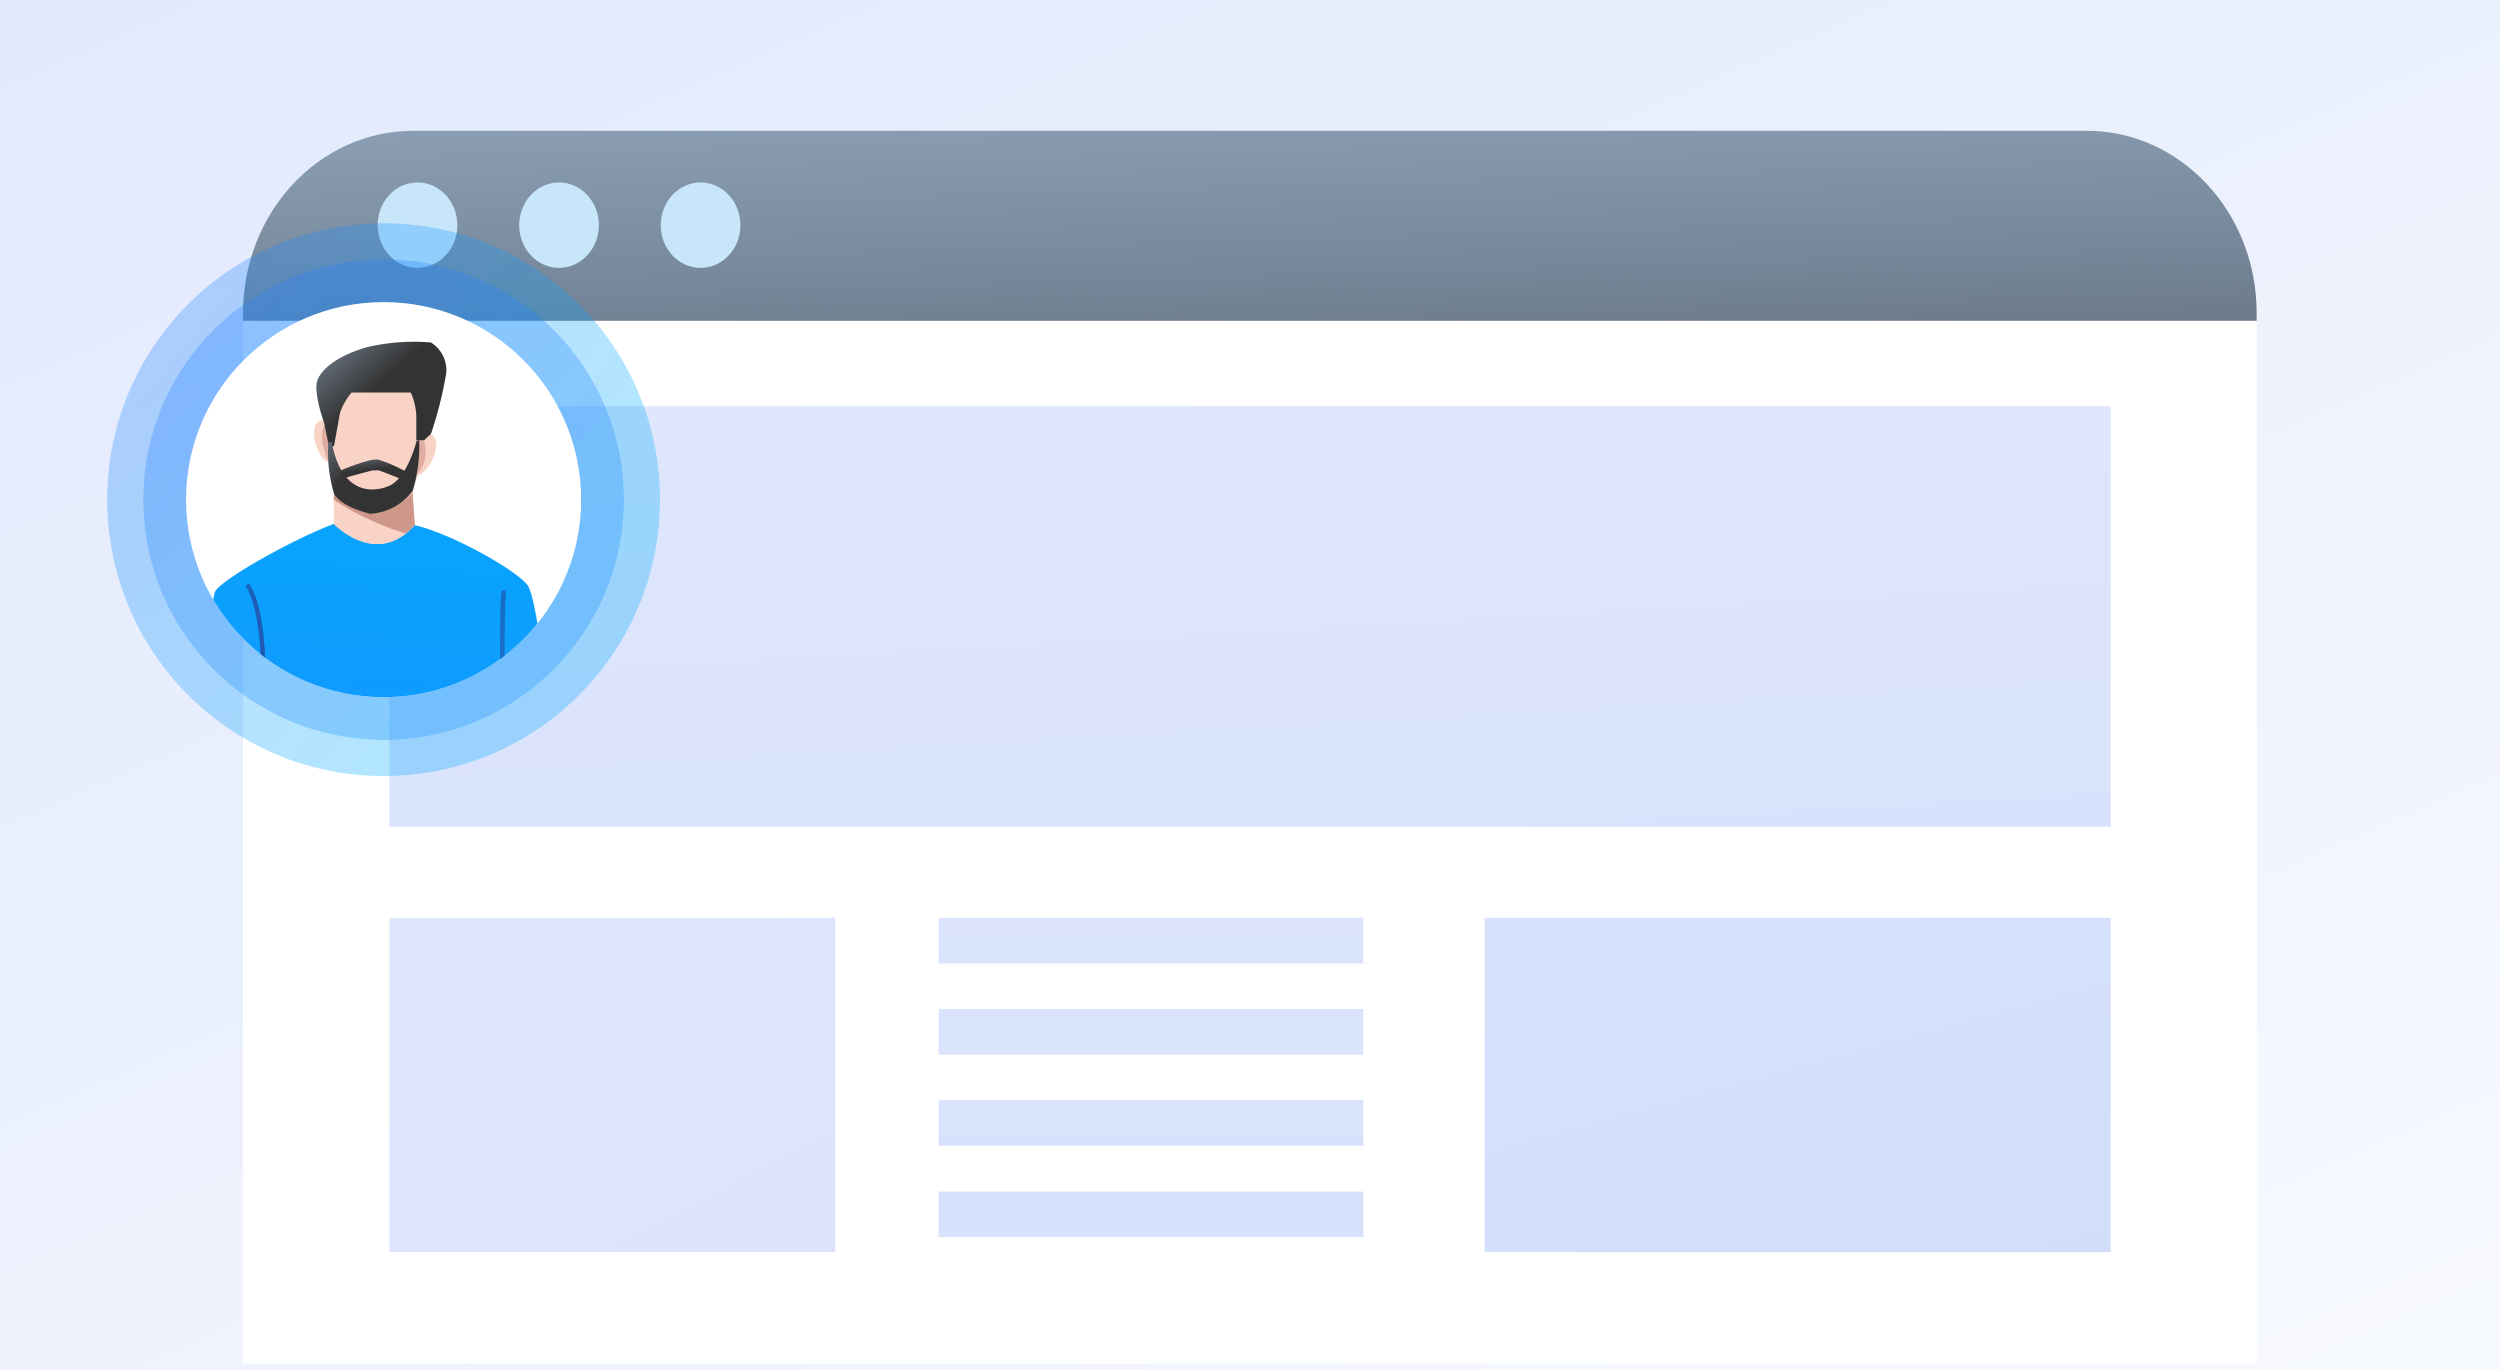 <svg xmlns="http://www.w3.org/2000/svg" xmlns:xlink="http://www.w3.org/1999/xlink" width="770.592" height="422.389" viewBox="0 0 770.592 422.389">
    <rect x="0" y="0" width="770.592" height="422.389" fill="#808080" stroke="none"/>
    <defs>
        <style>
            .cls-1{fill:none}.cls-2{fill:#dff2f8}.cls-3{fill:url(#linear-gradient)}.cls-4{fill:#fff}.cls-5{fill:url(#linear-gradient-2)}.cls-6{fill:#c7e6fa}.cls-7{fill:url(#linear-gradient-3)}.cls-8{fill:url(#linear-gradient-4)}.cls-9{fill:url(#linear-gradient-5)}.cls-10{fill:url(#linear-gradient-6)}.cls-11{fill:url(#linear-gradient-7)}.cls-12{fill:url(#linear-gradient-8)}.cls-13{fill:url(#linear-gradient-9)}.cls-14,.cls-15{opacity:.3}.cls-14{fill:url(#linear-gradient-10)}.cls-15{fill:url(#linear-gradient-11)}.cls-16{clip-path:url(#clip-path)}.cls-17{fill:url(#linear-gradient-12)}.cls-18{fill:url(#linear-gradient-13)}.cls-19{fill:url(#linear-gradient-14)}.cls-20{fill:url(#linear-gradient-15)}.cls-21{fill:#f9d3c5}.cls-22{fill:url(#linear-gradient-16)}.cls-23,.cls-24{fill:#ce9789}.cls-24{opacity:.6}.cls-25{fill:url(#linear-gradient-17)}.cls-26{fill:url(#linear-gradient-18)}.cls-27{fill:url(#linear-gradient-19)}
        </style>
        <linearGradient id="linear-gradient" x1="-.8" x2="1.506" y1="-1.112" y2="1.747" gradientUnits="objectBoundingBox">
            <stop offset="0" stop-color="#c9d7fb"/>
            <stop offset=".26" stop-color="#dbe4fc"/>
            <stop offset=".72" stop-color="#f5f8fe"/>
            <stop offset="1" stop-color="#fff"/>
        </linearGradient>
        <linearGradient id="linear-gradient-2" x1="1.608" x2="-.356" y1="4.229" y2="-2.169" gradientUnits="objectBoundingBox">
            <stop offset="0" stop-color="#0a0a0a"/>
            <stop offset=".03" stop-color="#0f1011"/>
            <stop offset=".3" stop-color="#48525d"/>
            <stop offset=".54" stop-color="#758698"/>
            <stop offset=".75" stop-color="#96abc4"/>
            <stop offset=".91" stop-color="#aac2de"/>
            <stop offset="1" stop-color="#b1cbe8"/>
        </linearGradient>
        <linearGradient id="linear-gradient-3" x1="1.223" x2="-1.408" y1="3.608" y2="-7.696" xlink:href="#linear-gradient"/>
        <linearGradient id="linear-gradient-4" x1="3.538" x2="-6.794" y1="4.751" y2="-9.704" xlink:href="#linear-gradient"/>
        <linearGradient id="linear-gradient-5" x1="3.165" x2="-7.425" y1="26.557" y2="-76.967" xlink:href="#linear-gradient"/>
        <linearGradient id="linear-gradient-6" x1="3.065" x2="-7.525" y1="25.573" y2="-77.951" xlink:href="#linear-gradient"/>
        <linearGradient id="linear-gradient-7" x1="2.964" x2="-7.626" y1="24.592" y2="-78.932" xlink:href="#linear-gradient"/>
        <linearGradient id="linear-gradient-8" x1="2.864" x2="-7.727" y1="23.606" y2="-79.918" xlink:href="#linear-gradient"/>
        <linearGradient id="linear-gradient-9" x1="1.727" x2="-5.587" y1="2.911" y2="-11.462" xlink:href="#linear-gradient"/>
        <linearGradient id="linear-gradient-10" x1="-.012" x2=".738" y1=".089" y2=".691" gradientUnits="objectBoundingBox">
            <stop offset="0" stop-color="#297efc"/>
            <stop offset=".62" stop-color="#0d9efe"/>
            <stop offset="1" stop-color="#00acff"/>
        </linearGradient>
        <linearGradient id="linear-gradient-11" x1=".145" x2="1.921" y1="-.044" y2="2.679" xlink:href="#linear-gradient-10"/>
        <clipPath id="clip-path">
            <circle id="Ellipse_33" cx="60.889" cy="60.889" r="60.889" class="cls-1" data-name="Ellipse 33"/>
        </clipPath>
        <linearGradient id="linear-gradient-12" x1=".464" x2=".553" y1="1.321" y2="-.373" xlink:href="#linear-gradient-10"/>
        <linearGradient id="linear-gradient-13" x1=".726" x2="-1.528" y1=".319" y2="2.564" gradientUnits="objectBoundingBox">
            <stop offset="0" stop-color="#1d5bb5"/>
            <stop offset=".31" stop-color="#1279d0"/>
            <stop offset=".76" stop-color="#059ef2"/>
            <stop offset="1" stop-color="#00acff"/>
        </linearGradient>
        <linearGradient id="linear-gradient-14" x1=".822" x2="-.738" y1=".031" y2="2.294" xlink:href="#linear-gradient-13"/>
        <linearGradient id="linear-gradient-15" x1=".708" x2="-3.731" y1=".408" y2="1.175" xlink:href="#linear-gradient-13"/>
        <linearGradient id="linear-gradient-16" x1="-1.988" x2="11.518" y1=".361" y2="1.091" xlink:href="#linear-gradient-13"/>
        <linearGradient id="linear-gradient-17" x1="-.453" x2=".438" y1="-.351" y2=".459" gradientUnits="objectBoundingBox">
            <stop offset="0" stop-color="#b1cbe8"/>
            <stop offset=".42" stop-color="#7c8a9b"/>
            <stop offset="1" stop-color="#333"/>
        </linearGradient>
        <linearGradient id="linear-gradient-18" x1="-.569" x2=".409" y1="-.615" y2=".27" xlink:href="#linear-gradient-17"/>
        <linearGradient id="linear-gradient-19" x1="-.326" x2=".428" y1="-1.321" y2=".545" xlink:href="#linear-gradient-17"/>
    </defs>
    <g id="how_it_works" data-name="how it works" transform="translate(-68.394 -31.177)">
        <g id="Layer_1" data-name="Layer 1" transform="translate(68.394 31.178)">
            <path id="Rectangle_331" d="M0 0h770.591v422.389H0z" class="cls-2" data-name="Rectangle 331"/>
            <path id="Rectangle_332" d="M0 0h770.591v422.389H0z" class="cls-3" data-name="Rectangle 332"/>
            <path id="Path_1625" d="M667.064 402.872V79.235c0-31.05-23.452-56.2-52.406-56.2H98.726c-28.921 0-52.406 25.155-52.406 56.2v323.637z" class="cls-4" data-name="Path 1625" transform="translate(28.587 17.388)"/>
            <path id="Path_1626" d="M614.724 23h-516C69.8 23 46.32 48.155 46.32 79.2v2.358H667V79.2c.064-30.947-23.387-56.2-52.276-56.2z" class="cls-5" data-name="Path 1626" transform="translate(28.587 17.32)"/>
            <ellipse id="Ellipse_27" cx="12.283" cy="13.167" class="cls-6" data-name="Ellipse 27" rx="12.283" ry="13.167" transform="translate(116.406 56.238)"/>
            <ellipse id="Ellipse_28" cx="12.283" cy="13.167" class="cls-6" data-name="Ellipse 28" rx="12.283" ry="13.167" transform="translate(160.034 56.238)"/>
            <ellipse id="Ellipse_29" cx="12.283" cy="13.167" class="cls-6" data-name="Ellipse 29" rx="12.283" ry="13.167" transform="translate(203.661 56.238)"/>
            <path id="Rectangle_333" d="M0 0h530.541v129.606H0z" class="cls-7" data-name="Rectangle 333" transform="translate(120.042 125.217)"/>
            <path id="Rectangle_334" d="M0 0h137.401v103.042H0z" class="cls-8" data-name="Rectangle 334" transform="translate(120.042 282.925)"/>
            <path id="Rectangle_335" d="M0 0h130.916v14.051H0z" class="cls-9" data-name="Rectangle 335" transform="translate(289.312 282.925)"/>
            <path id="Rectangle_336" d="M0 0h130.916v14.051H0z" class="cls-10" data-name="Rectangle 336" transform="translate(289.312 311.027)"/>
            <path id="Rectangle_337" d="M0 0h130.916v14.051H0z" class="cls-11" data-name="Rectangle 337" transform="translate(289.312 339.13)"/>
            <path id="Rectangle_338" d="M0 0h130.916v14.051H0z" class="cls-12" data-name="Rectangle 338" transform="translate(289.312 367.265)"/>
            <path id="Rectangle_339" d="M0 0h192.984v103.042H0z" class="cls-13" data-name="Rectangle 339" transform="translate(457.599 282.925)"/>
            <circle id="Ellipse_30" cx="85.192" cy="85.192" r="85.192" class="cls-14" data-name="Ellipse 30" transform="translate(33.048 68.815)"/>
            <circle id="Ellipse_31" cx="74.056" cy="74.056" r="74.056" class="cls-15" data-name="Ellipse 31" transform="translate(44.184 79.951)"/>
            <circle id="Ellipse_32" cx="60.889" cy="60.889" r="60.889" class="cls-4" data-name="Ellipse 32" transform="translate(57.351 93.118)"/>
            <g id="Group_1026" class="cls-16" data-name="Group 1026" transform="translate(57.351 93.118)">
                <path id="Path_1627" d="M138.219 95.909l-5.535 99.7-76.316-6.027-10.252 6.551c-4.192-24.434-7.206-53.388-3.275-78.608 1.245-8.025 5.175-27.185 6.78-35.21.852-4.356 36.029-22.927 42.35-22.731a79.46 79.46 0 0 1 19.229 1.77c11.136 2.555 30.723 13.4 34.85 18.44s10.579 71.8 9.171 78.183c-3.275 15.558-12.119 43.005-12.119 43.005l-10.416-5.372" class="cls-17" data-name="Path 1627" transform="translate(-40.843 7.363)"/>
                <path id="Path_1628" d="M50.595 113.342a.655.655 0 0 1-.59-.36.688.688 0 0 1 .262-.95 107.3 107.3 0 0 0 34.064-28.889.683.683 0 1 1 .983.95 108.61 108.61 0 0 1-34.489 29.478z" class="cls-18" data-name="Path 1628" transform="translate(-20.593 60.579)"/>
                <path id="Path_1629" d="M57.628 119.544a.52.52 0 1 1-.426-.95 108.676 108.676 0 0 0 19.423-33.9.753.753 0 0 1 .884-.459.688.688 0 0 1 .426.884 109.953 109.953 0 0 1-19.652 34.064.688.688 0 0 1-.655.36z" class="cls-19" data-name="Path 1629" transform="translate(-4.436 63.483)"/>
                <path id="Path_1630" d="M46.825 169.944a.688.688 0 0 1-.622-.753c.917-12.283 2.031-24.041 3.079-35.406.819-8.516 1.638-17.327 2.391-26.465.917-10.972 1.114-31.935-4.029-40.614a.683.683 0 1 1 1.179-.688c5.339 8.974 5.175 30.264 4.225 41.433-.753 9.138-1.572 17.949-2.391 26.465-1.081 11.365-2.162 23.124-3.079 35.374a.721.721 0 0 1-.753.654z" class="cls-20" data-name="Path 1630" transform="translate(-29.04 21.271)"/>
                <path id="Path_1631" d="M54.87 55.08v16.115s13.1 13.756 24.925.328l-1.048-16.378z" class="cls-21" data-name="Path 1631" transform="translate(-9.31 -2.805)"/>
                <path id="Path_1632" d="M89.306 69.8a3.472 3.472 0 0 0-1.212-.393c1.67-11.726.95-26.2-16.639-25.744-10.514.36-13.625 10.874-14.313 21.847a2.784 2.784 0 0 0-2.391 0c-3.6 1.179-1.081 11.169 2.653 12.676 1.408 10.055 6.256 16.377 13.1 17.065 6.551.524 11.464-4.946 14.51-13.1 3.998-1.079 7.764-10.676 4.292-12.351z" class="cls-21" data-name="Path 1632" transform="translate(-13.548 -28.797)"/>
                <path id="Path_1633" d="M42.58 105.8s10.481 20.373 14.084 11.071-3.832-17.621-3.832-17.621z" class="cls-21" data-name="Path 1633" transform="translate(-37.274 97.697)"/>
                <path id="Path_1634" d="M73.567 101.09s-10.219 11.4-5.175 18.473 15.689-13.1 15.689-13.1a83.777 83.777 0 0 0-10.514-5.373z" class="cls-21" data-name="Path 1634" transform="translate(18.274 101.883)"/>
                <path id="Path_1635" d="M70.377 179.063a.686.686 0 0 1-.2-1.343s1.638-.622 2.063-3.537a10.12 10.12 0 0 0-1.343-3.865c-1.9-4.094-4.782-10.285 1.015-15.754 4.651-4.422 3.275-9.826 2.162-14.8a12.021 12.021 0 0 1-.426-7.239c1.179-2.457 1.343-25.417 1.474-42.186 0-13.56 0-21.945.524-23.582a.687.687 0 1 1 1.343.295c-.36 1.572-.426 12.119-.491 23.32-.164 22.665-.393 40.221-1.6 42.776a11.3 11.3 0 0 0 .524 6.289c1.179 4.979 2.653 11.169-2.555 16.147s-2.653 9.826-.721 14.15a9.433 9.433 0 0 1 1.31 4.651c-.557 3.832-2.915 4.618-3.013 4.651z" class="cls-22" data-name="Path 1635" transform="translate(21.661 22.535)"/>
                <path id="Path_1636" d="M79.8 71.489a18.7 18.7 0 0 1-2.784 2.62c-11.1 8.778-22.141-2.948-22.141-2.948V55.08h23.872l.393 6.551z" class="cls-21" data-name="Path 1636" transform="translate(-9.31 -2.805)"/>
                <path id="Path_1637" d="M79.8 66.916a18.7 18.7 0 0 1-2.784 2.62 85.159 85.159 0 0 1-22.146-10.35v-2.1a16.377 16.377 0 0 0 11.2 5.273 16.082 16.082 0 0 0 12.839-5.142h.229z" class="cls-23" data-name="Path 1637" transform="translate(-9.31 1.768)"/>
                <path id="Path_1638" d="M55.671 61.852a53.027 53.027 0 0 1 .721-8.876l-1.54-2.326s-2.98 2.588.819 11.202z" class="cls-24" data-name="Path 1638" transform="translate(-11.88 -12.885)"/>
                <path id="Path_1639" d="M62.63 52.21a90.135 90.135 0 0 1 .295 10.252 10.678 10.678 0 0 0 2.063-10.252z" class="cls-24" data-name="Path 1639" transform="translate(8.347 -9.336)"/>
                <path id="Path_1640" d="M55.57 67.734l1.507 7.3h1.572l1.834-10.186a19.291 19.291 0 0 1 3.6-6.354H82.33a19.652 19.652 0 0 1 1.7 7.3v7.468h2.358l2.162-2.031a120.238 120.238 0 0 0 4.716-18.8 10.088 10.088 0 0 0-4.749-9.367 63.443 63.443 0 0 0-19.652 1.441C60.09 47 54.882 51.063 53.539 54.731s2.031 13.003 2.031 13.003z" class="cls-25" data-name="Path 1640" transform="translate(-13.056 -30.624)"/>
            </g>
            <path id="Path_1641" d="M54.423 52.7a45.1 45.1 0 0 0 1.7 15.722s1.146 3.865 11.234 6.387a17.621 17.621 0 0 0 13.1-7.108 48.247 48.247 0 0 0 1.97-15.591l-.819.328s-2.882 11.66-8.68 13.855c0 0-13.756 6.551-17.458-13.56z" class="cls-26" data-name="Path 1641" transform="translate(46.785 83.555)"/>
            <path id="Path_1642" d="M55.43 57.435a63.737 63.737 0 0 1 9.37-3.276s1.769-.229 2.326-.229a45.035 45.035 0 0 1 9.105 4l-1.67 2.129s-7.009-2.882-7.5-2.817a2.981 2.981 0 0 1-1.31 0s-9.105 2.293-9.105 2.62a16.629 16.629 0 0 1-1.216-2.427z" class="cls-27" data-name="Path 1642" transform="translate(49.316 87.696)"/>
        </g>
    </g>
</svg>
